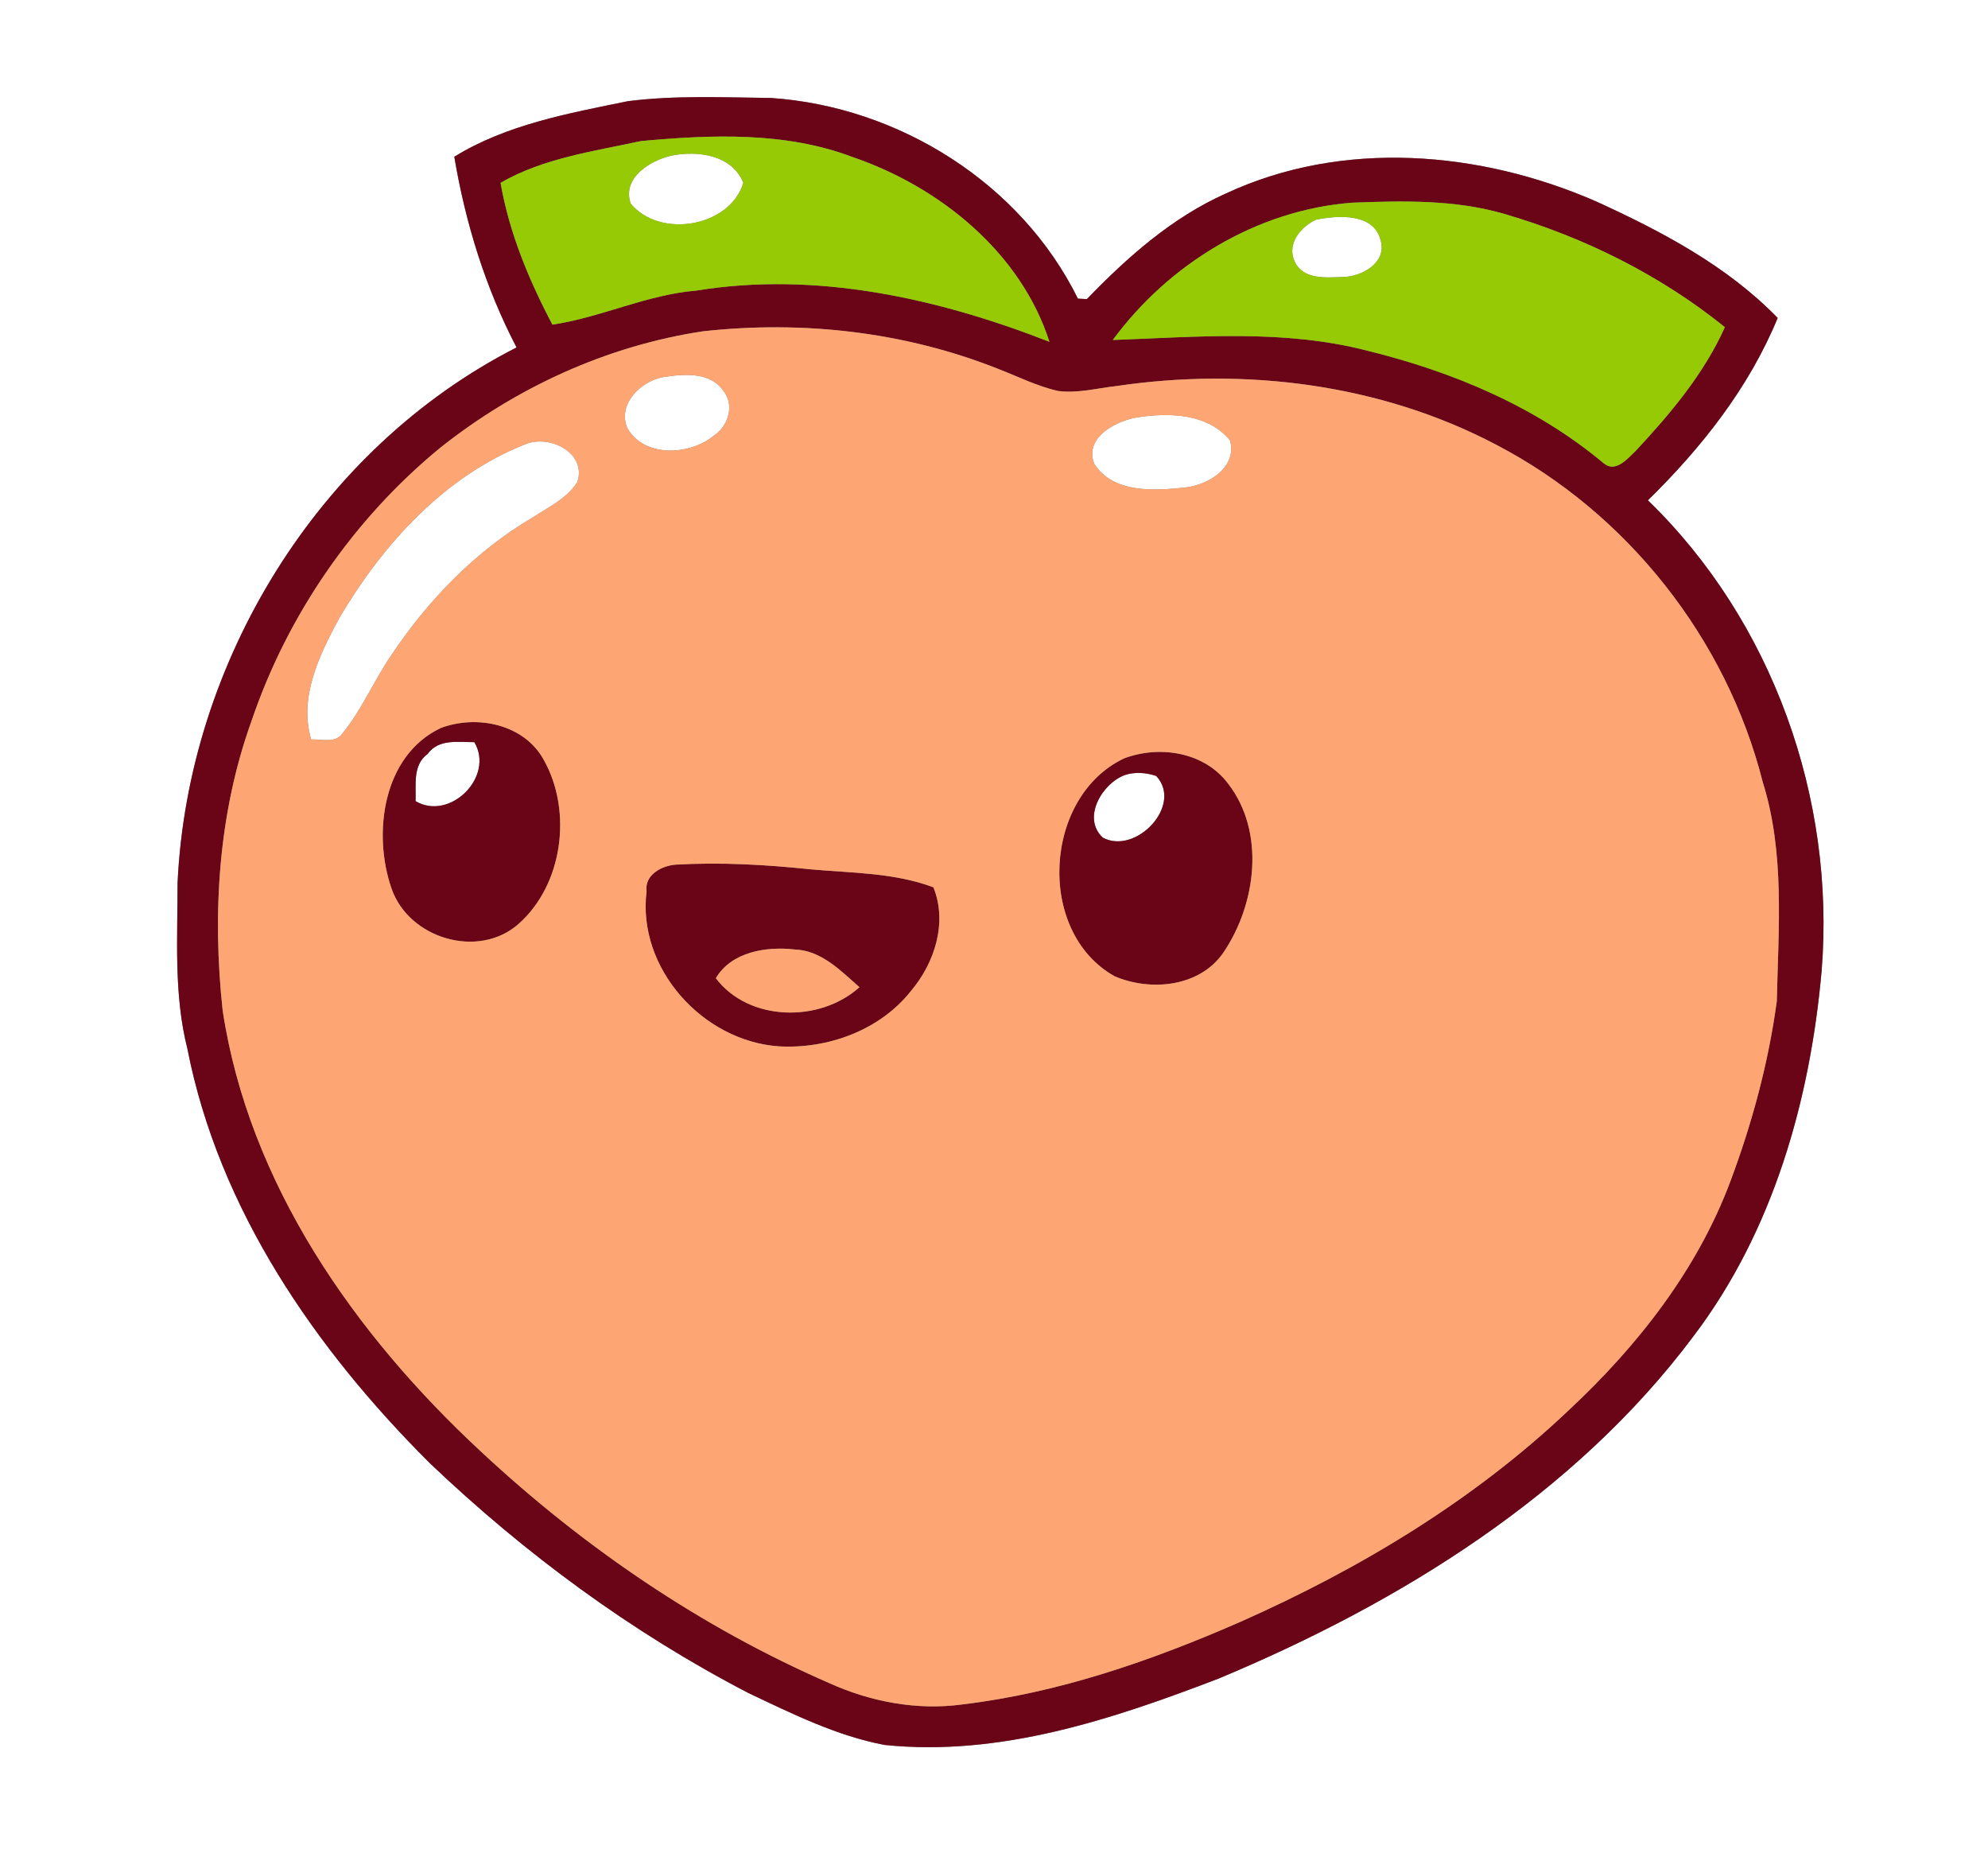 <?xml version="1.0" encoding="UTF-8" ?>
<!DOCTYPE svg PUBLIC "-//W3C//DTD SVG 1.1//EN" "http://www.w3.org/Graphics/SVG/1.1/DTD/svg11.dtd">
<svg width="250pt" height="233pt" viewBox="0 0 250 233" version="1.1" xmlns="http://www.w3.org/2000/svg">
<rect x="0" y="0" width="250" height="233" fill="#808080" stroke="none"/>
<g id="#ffffffff">
<path fill="#ffffff" opacity="1.00" d=" M 0.00 0.00 L 250.00 0.00 L 250.00 233.00 L 0.00 233.00 L 0.00 0.00 M 57.13 19.71 C 58.54 28.07 61.04 36.17 64.96 43.69 C 40.04 56.39 23.63 83.26 22.33 111.02 C 22.34 117.98 21.84 125.06 23.57 131.89 C 27.53 152.10 39.67 169.64 54.03 183.96 C 66.00 195.37 79.44 205.27 94.13 212.89 C 99.64 215.50 105.19 218.26 111.22 219.41 C 125.75 220.92 139.92 216.18 153.29 211.05 C 176.04 201.54 198.04 187.98 212.99 167.98 C 222.98 154.80 227.64 138.33 229.08 122.05 C 230.82 100.39 222.91 78.09 207.23 62.91 C 213.97 56.30 219.93 48.78 223.55 39.98 C 217.21 33.44 208.96 29.09 200.75 25.34 C 186.15 18.96 168.85 17.48 154.14 24.34 C 147.39 27.35 141.76 32.35 136.68 37.61 C 136.39 37.59 135.83 37.56 135.55 37.55 C 128.38 23.01 113.00 13.41 96.97 12.32 C 90.98 12.25 84.94 11.97 78.98 12.72 C 71.51 14.25 63.71 15.65 57.13 19.71 Z" />
<path fill="#ffffff" opacity="1.00" d=" M 84.43 19.57 C 87.73 18.91 92.03 19.45 93.48 22.98 C 91.79 28.58 82.97 30.03 79.32 25.61 C 78.18 22.37 81.75 20.18 84.43 19.57 Z" />
<path fill="#ffffff" opacity="1.00" d=" M 165.51 27.62 C 168.28 27.07 172.81 26.76 173.63 30.25 C 174.42 33.03 171.29 34.77 168.92 34.83 C 166.76 34.89 163.85 35.23 162.79 32.83 C 161.79 30.65 163.60 28.47 165.51 27.62 Z" />
<path fill="#ffffff" opacity="1.00" d=" M 83.38 47.42 C 85.92 47.03 89.25 46.71 90.94 49.10 C 92.43 50.89 91.60 53.57 89.78 54.77 C 86.76 57.27 81.00 57.59 78.88 53.81 C 77.63 50.79 80.58 47.94 83.38 47.42 Z" />
<path fill="#ffffff" opacity="1.00" d=" M 143.37 52.43 C 147.29 51.88 151.96 52.05 154.68 55.38 C 155.62 58.78 151.93 61.00 149.04 61.30 C 145.17 61.70 140.05 62.08 137.62 58.35 C 136.22 54.94 140.59 52.76 143.37 52.43 Z" />
<path fill="#ffffff" opacity="1.00" d=" M 42.69 77.67 C 48.16 68.41 55.89 59.87 66.08 55.85 C 69.09 54.62 73.79 56.89 72.62 60.59 C 71.33 62.67 69.01 63.74 67.03 65.04 C 59.84 69.26 53.90 75.39 49.28 82.28 C 47.07 85.48 45.57 89.13 43.12 92.15 C 42.22 93.54 40.47 92.92 39.13 92.98 C 37.55 87.61 40.20 82.29 42.69 77.67 Z" />
<path fill="#ffffff" opacity="1.00" d=" M 53.78 94.80 C 55.16 92.88 57.60 93.33 59.65 93.32 C 62.23 97.66 56.59 103.29 52.26 100.74 C 52.34 98.69 51.86 96.20 53.78 94.80 Z" />
<path fill="#ffffff" opacity="1.00" d=" M 141.44 97.46 C 142.72 97.03 144.13 97.15 145.40 97.57 C 148.82 101.24 142.85 107.54 138.69 105.33 C 136.01 102.86 138.60 98.52 141.44 97.46 Z" />
</g>
<g id="#690516ff">
<path fill="#690516" opacity="1.00" d=" M 57.13 19.71 C 63.71 15.65 71.51 14.25 78.98 12.72 C 84.94 11.97 90.98 12.25 96.97 12.32 C 113.00 13.41 128.38 23.01 135.55 37.55 C 135.83 37.56 136.39 37.59 136.68 37.61 C 141.76 32.35 147.39 27.35 154.14 24.34 C 168.85 17.48 186.15 18.96 200.75 25.34 C 208.96 29.09 217.21 33.44 223.55 39.98 C 219.93 48.78 213.97 56.30 207.23 62.91 C 222.91 78.09 230.82 100.39 229.08 122.05 C 227.64 138.33 222.98 154.80 212.99 167.98 C 198.04 187.98 176.04 201.54 153.29 211.05 C 139.92 216.18 125.75 220.92 111.22 219.41 C 105.19 218.26 99.64 215.50 94.13 212.89 C 79.44 205.27 66.00 195.37 54.03 183.96 C 39.67 169.64 27.53 152.10 23.57 131.89 C 21.84 125.06 22.34 117.98 22.33 111.02 C 23.63 83.26 40.04 56.39 64.96 43.69 C 61.04 36.17 58.54 28.07 57.13 19.71 M 80.60 17.74 C 74.62 19.04 68.33 19.88 62.95 22.99 C 64.04 29.28 66.51 35.20 69.47 40.82 C 75.62 39.90 81.32 37.05 87.56 36.54 C 102.65 34.08 117.94 37.50 131.97 42.98 C 128.35 31.71 118.15 23.48 107.19 19.74 C 98.72 16.54 89.46 16.93 80.60 17.74 M 139.94 42.75 C 150.60 42.36 161.51 41.38 171.96 44.10 C 182.68 46.73 193.16 51.12 201.68 58.26 C 203.18 59.50 204.67 57.66 205.70 56.69 C 210.06 52.01 214.27 47.02 216.91 41.14 C 208.77 34.57 199.21 29.83 189.18 26.90 C 182.96 25.09 176.40 25.24 170.00 25.49 C 158.04 26.42 147.00 33.17 139.94 42.75 M 88.40 41.66 C 76.32 43.48 64.87 48.74 55.33 56.33 C 44.45 65.27 36.15 77.33 31.63 90.66 C 27.45 102.27 26.68 114.86 28.00 127.05 C 31.31 148.88 44.60 167.78 60.48 182.52 C 73.36 194.53 88.14 204.62 104.31 211.65 C 109.52 214.00 115.32 215.09 121.01 214.32 C 133.15 212.87 144.82 208.82 155.97 203.94 C 171.01 197.27 185.34 188.66 197.31 177.29 C 205.93 169.25 213.42 159.70 217.59 148.58 C 220.33 141.26 222.39 133.64 223.44 125.90 C 223.64 116.71 224.47 107.24 221.67 98.33 C 217.11 80.31 204.62 64.49 188.13 55.91 C 173.59 48.26 156.56 46.16 140.42 48.54 C 137.97 48.81 135.51 49.49 133.04 49.16 C 130.45 48.57 128.06 47.37 125.59 46.41 C 113.81 41.72 100.97 40.27 88.40 41.66 Z" />
<path fill="#690516" opacity="1.00" d=" M 55.43 91.54 C 59.99 89.83 65.97 91.06 68.41 95.60 C 72.00 102.03 70.79 111.25 65.20 116.19 C 60.13 120.64 51.42 118.01 49.24 111.74 C 46.83 104.81 48.12 95.01 55.43 91.54 M 53.78 94.80 C 51.86 96.20 52.34 98.69 52.26 100.74 C 56.59 103.29 62.23 97.66 59.65 93.32 C 57.60 93.33 55.16 92.88 53.78 94.80 Z" />
<path fill="#690516" opacity="1.00" d=" M 141.36 95.36 C 145.85 93.67 151.48 94.56 154.46 98.56 C 159.16 104.66 157.97 113.74 153.82 119.82 C 150.83 124.12 144.69 124.69 140.17 122.76 C 130.23 117.18 131.23 100.15 141.36 95.36 M 141.44 97.46 C 138.60 98.52 136.01 102.86 138.69 105.33 C 142.85 107.54 148.82 101.24 145.40 97.57 C 144.13 97.15 142.72 97.03 141.44 97.46 Z" />
<path fill="#690516" opacity="1.00" d=" M 81.31 112.07 C 81.03 110.00 83.22 108.85 84.99 108.72 C 90.64 108.40 96.31 108.72 101.93 109.31 C 107.11 109.78 112.44 109.72 117.38 111.57 C 119.17 116.01 117.55 121.06 114.58 124.58 C 110.68 129.53 104.14 131.92 97.96 131.57 C 88.39 130.92 80.10 121.77 81.31 112.07 M 90.02 123.00 C 94.13 128.45 103.07 128.65 108.08 124.13 C 105.72 122.07 103.29 119.50 99.93 119.39 C 96.37 118.98 92.00 119.67 90.02 123.00 Z" />
</g>
<g id="#95ca04ff">
<path fill="#95ca04" opacity="1.00" d=" M 80.60 17.74 C 89.46 16.93 98.72 16.54 107.19 19.74 C 118.15 23.48 128.35 31.71 131.97 42.98 C 117.94 37.50 102.65 34.08 87.56 36.54 C 81.32 37.05 75.62 39.90 69.47 40.82 C 66.51 35.20 64.04 29.28 62.95 22.99 C 68.33 19.88 74.62 19.04 80.60 17.74 M 84.43 19.57 C 81.75 20.18 78.18 22.37 79.32 25.61 C 82.97 30.03 91.79 28.58 93.48 22.98 C 92.03 19.45 87.73 18.91 84.43 19.57 Z" />
<path fill="#95ca04" opacity="1.00" d=" M 139.94 42.75 C 147.00 33.17 158.04 26.42 170.00 25.49 C 176.40 25.24 182.96 25.09 189.18 26.90 C 199.21 29.83 208.77 34.57 216.91 41.14 C 214.27 47.02 210.06 52.01 205.70 56.69 C 204.67 57.66 203.18 59.50 201.68 58.26 C 193.16 51.12 182.68 46.73 171.96 44.10 C 161.51 41.38 150.60 42.36 139.94 42.75 M 165.51 27.62 C 163.60 28.47 161.79 30.65 162.79 32.83 C 163.85 35.23 166.76 34.89 168.92 34.83 C 171.29 34.77 174.42 33.03 173.63 30.25 C 172.81 26.76 168.28 27.07 165.51 27.62 Z" />
</g>
<g id="#fea673ff">
<path fill="#fea673" opacity="1.00" d=" M 88.40 41.66 C 100.97 40.27 113.81 41.72 125.59 46.41 C 128.06 47.37 130.45 48.57 133.04 49.16 C 135.51 49.49 137.97 48.81 140.42 48.54 C 156.56 46.16 173.59 48.26 188.13 55.91 C 204.62 64.49 217.11 80.31 221.67 98.33 C 224.47 107.24 223.64 116.71 223.44 125.90 C 222.39 133.64 220.33 141.26 217.59 148.58 C 213.42 159.70 205.93 169.25 197.31 177.29 C 185.34 188.66 171.01 197.27 155.97 203.94 C 144.82 208.82 133.15 212.87 121.01 214.32 C 115.32 215.09 109.52 214.00 104.31 211.65 C 88.14 204.62 73.36 194.53 60.48 182.52 C 44.60 167.78 31.31 148.88 28.00 127.05 C 26.68 114.86 27.45 102.27 31.63 90.66 C 36.15 77.33 44.45 65.27 55.33 56.33 C 64.87 48.74 76.32 43.48 88.40 41.66 M 83.38 47.42 C 80.58 47.94 77.63 50.79 78.88 53.81 C 81.00 57.59 86.76 57.27 89.78 54.77 C 91.60 53.57 92.43 50.89 90.94 49.10 C 89.25 46.71 85.92 47.03 83.38 47.42 M 143.37 52.43 C 140.59 52.76 136.22 54.94 137.62 58.35 C 140.05 62.08 145.17 61.70 149.04 61.30 C 151.93 61.00 155.62 58.78 154.68 55.38 C 151.96 52.05 147.29 51.88 143.37 52.43 M 42.69 77.67 C 40.20 82.29 37.55 87.61 39.13 92.98 C 40.47 92.92 42.22 93.54 43.12 92.15 C 45.57 89.13 47.07 85.48 49.28 82.28 C 53.90 75.39 59.84 69.26 67.03 65.04 C 69.01 63.74 71.33 62.67 72.62 60.59 C 73.79 56.89 69.09 54.62 66.08 55.85 C 55.89 59.87 48.16 68.41 42.69 77.67 M 55.43 91.54 C 48.12 95.01 46.83 104.81 49.24 111.74 C 51.42 118.01 60.13 120.64 65.20 116.19 C 70.79 111.25 72.00 102.03 68.41 95.60 C 65.97 91.06 59.99 89.83 55.43 91.54 M 141.36 95.36 C 131.23 100.15 130.23 117.18 140.17 122.76 C 144.69 124.69 150.83 124.12 153.82 119.82 C 157.97 113.74 159.16 104.66 154.46 98.56 C 151.48 94.56 145.85 93.67 141.36 95.36 M 81.31 112.07 C 80.10 121.77 88.39 130.92 97.96 131.57 C 104.14 131.92 110.68 129.53 114.58 124.58 C 117.55 121.06 119.17 116.01 117.38 111.57 C 112.44 109.72 107.11 109.78 101.93 109.31 C 96.31 108.72 90.64 108.40 84.99 108.72 C 83.22 108.85 81.03 110.00 81.31 112.07 Z" />
<path fill="#fea673" opacity="1.00" d=" M 90.02 123.00 C 92.00 119.67 96.37 118.98 99.93 119.39 C 103.29 119.50 105.72 122.07 108.08 124.13 C 103.07 128.65 94.13 128.45 90.02 123.00 Z" />
</g>
</svg>
